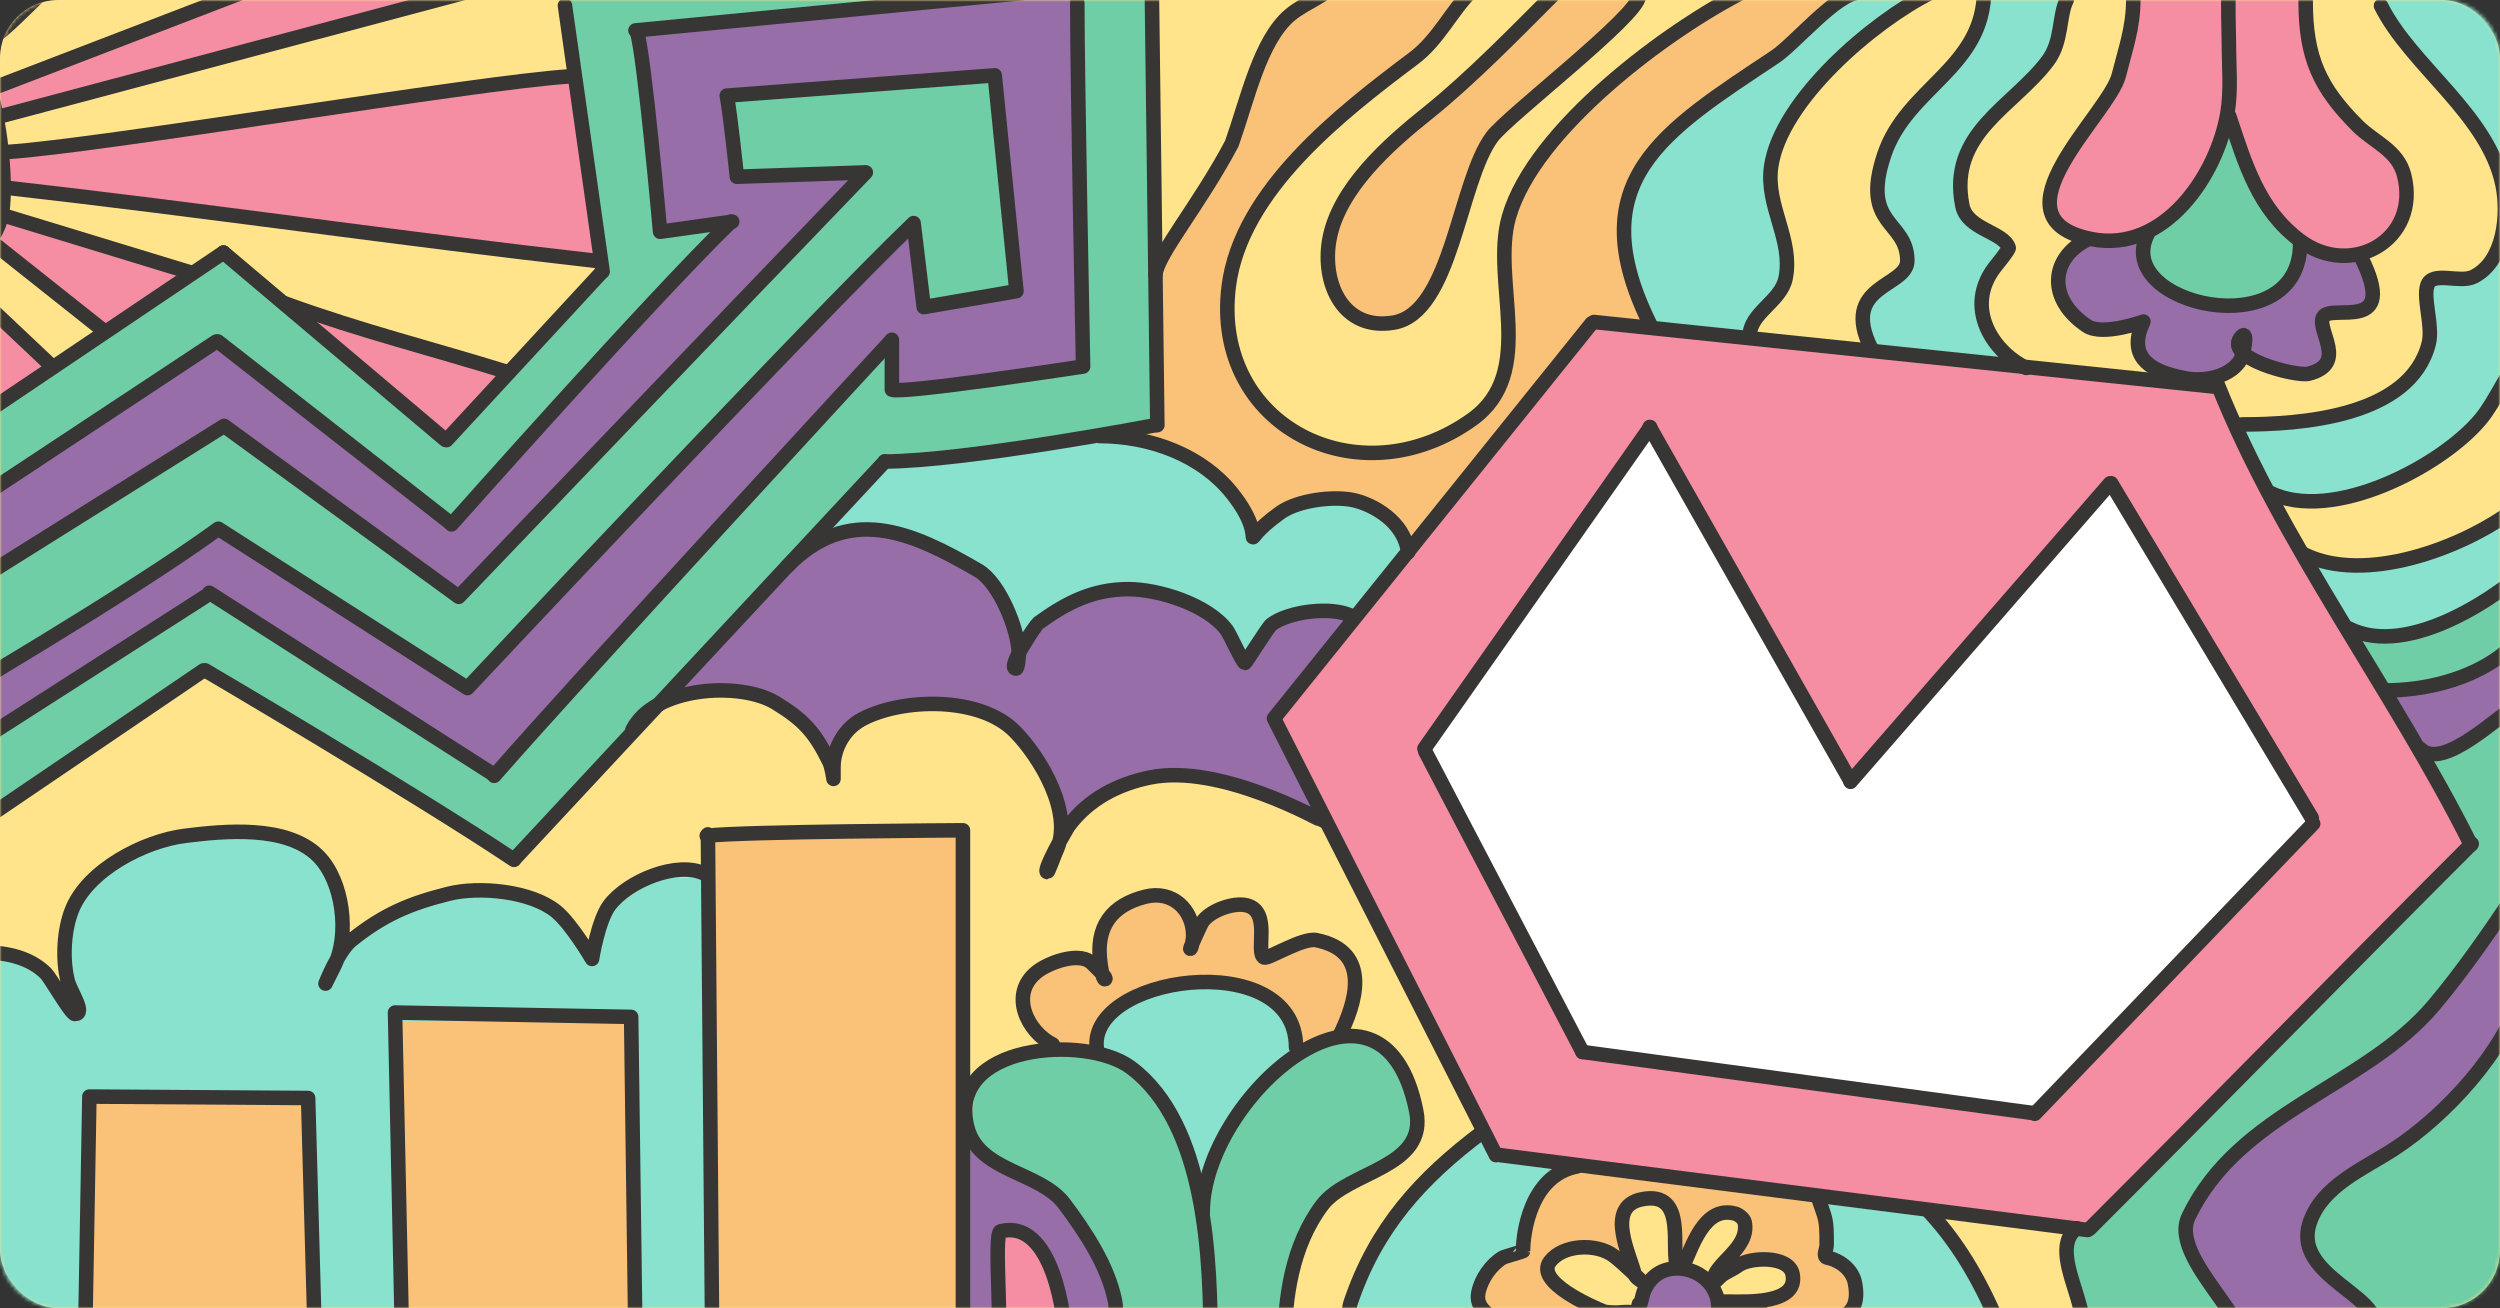 <svg width="688" height="360" viewBox="0 0 688 360" fill="none" xmlns="http://www.w3.org/2000/svg">
<rect x="0" y="0" width="688" height="360" fill="#333333" stroke="none"/>
<rect width="688" height="360" rx="16" fill="#FFE48B"/>
<mask id="mask0_793_22697" style="mask-type:alpha" maskUnits="userSpaceOnUse" x="0" y="0" width="688" height="360">
<path d="M0 16C0 7.163 7.163 0 16 0H672C680.837 0 688 7.163 688 16V344C688 352.837 680.837 360 672 360H16C7.163 360 0 352.837 0 344V16Z" fill="#FFE48B"/>
</mask>
<g mask="url(#mask0_793_22697)">
<path d="M681 147.5L690 143V162.5L681 167.5L662 175.5H647.5L634 152L653 155.5L669.5 152L681 147.5Z" fill="#89E2CD"/>
<path d="M568 346L573 361L658 365L692.5 358.5V195.5L667 207.5L679.5 232L575 338H570L568 346Z" fill="#6FCEA5"/>
<path d="M672 188L656.5 191L646.5 173.5H664L684 165L690.5 163V181L672 188Z" fill="#6FCEA5"/>
<path d="M638 346.5L651.5 359V362.5H615L604.5 349.5L602 339.5L604.5 329.5L615 318L633.5 303L651.5 292L667.5 279.5L682 260.5L692 250L690.5 283.5L665.5 312L650 321L639 331.5L635.5 339.5L638 346.5Z" fill="#986EA8"/>
<path d="M682 202L667.5 207.5L656.5 190.5L678 186.5L690.5 180L689 198L682 202Z" fill="#986EA8"/>
<path d="M684 75L688 67.5L689.5 107.5L680 118.5L667 129L643.5 138H625.5L615 115.5H635.5L659.5 108L667 96.5V82L670 77.5L684 75Z" fill="#89E2CD"/>
<path d="M662 13.5L654 -2L687 -3.5L689 12.5L690 46.5L662 13.5Z" fill="#89E2CD"/>
<path d="M555.5 100.5L514.5 97V82.5L525 73.5L524 66.5L516.5 56L518 45L522.5 35L534 22L544.5 7L546 -1.5H569.5L566.5 12.5L557.5 24L546 35L539 49L541.5 59.5L552.5 67.5L550 72.5L546 80.5L547 91.5L555.5 100.5Z" fill="#89E2CD"/>
<path d="M503.5 18.5L529.5 -0.5L508 -1.5L498 7.5L485 18.5L465.5 31.5L449.5 49.5L447.5 69.5L453 90L481.5 92L492.5 74L487.5 54L489 38.5L503.5 18.5Z" fill="#89E2CD"/>
<rect x="196" y="230" width="69" height="130" fill="#FAC278"/>
<path d="M574.324 66C564.397 70.963 563.2 82.282 574.324 89.698C578.648 92.581 589.871 88.502 589.871 88.502C589.871 88.502 588.95 90.59 588.675 91.691C586.624 99.895 594.272 102.697 601.033 104.049C606.153 105.073 612.915 104.018 616.181 99.664C617.625 97.739 618.68 90.787 616.978 92.489C611.079 98.388 631.909 103.705 635.316 102.853C646.255 100.118 637.484 90.942 639.302 87.306C641.329 83.253 660.563 92.356 649.667 70.563" fill="#986EA8"/>
<path d="M574.324 66C564.397 70.963 563.2 82.282 574.324 89.698C578.648 92.581 589.871 88.502 589.871 88.502C589.871 88.502 588.95 90.59 588.675 91.691C586.624 99.895 594.272 102.697 601.033 104.049C606.153 105.073 612.915 104.018 616.181 99.664C617.625 97.739 618.68 90.787 616.978 92.489C611.079 98.388 631.909 103.705 635.316 102.853C646.255 100.118 637.484 90.942 639.302 87.306C641.329 83.253 660.563 92.356 649.667 70.563" stroke="#373635" stroke-width="4" stroke-miterlimit="10" stroke-linecap="round" stroke-linejoin="round"/>
<path d="M613 0L613.5 33L636 17L635 0H613Z" fill="#F58EA3"/>
<path d="M603 54.5L591 64V76.5L599.5 82.5L612.5 85L627.5 81L633 69.5L618.5 47.5L612.5 35L603 54.5Z" fill="#6FCEA5"/>
<path d="M350.5 9.5L363 -2H403.5L392.5 12.5L382 20.5L350.5 51L340.5 69L336.5 90L345 108L357.5 120.5L376.5 125L397.5 120.5L412.5 108L415 92L414 69L418.5 51L432.5 34L445 20.5L470 4L477 -2H508L493 12.5L477 23.5L457.5 39.5L448.5 53L447 69L454 90L438.5 88L387.5 151.5L384.5 144.5L372.5 138L355.5 140L345 146.5L336.5 132.5L318 122.5L313.5 119.5L318 117L319 73.5L338 42.5L350.5 9.5Z" fill="#FAC278"/>
<path d="M373 170L388.5 151.5L374 137.5L356.5 138.5L345 147L338.5 134.5L324.5 124L307.5 119.5L244 127.5L225.5 147H246L263 154L275.5 165L280.5 177.5L293 168L307.5 161.5L324.5 165L336.5 172L342.5 182L347.5 175L354.5 170L365 168L373 170Z" fill="#89E2CD"/>
<path d="M339 216L364.5 225L351 197L372.5 169.5L359.5 167.5L349 172L342 181.5L337 172L330 167.5L315.5 162.5L299.5 163.5L287 169.5L281 178L278 167.5L267.5 156L252 149L235.5 146L224 149L183 191H209L219 197L229 209L231 204L242.5 197L255 194L274 197L287 211.5L293.5 228.5L304.5 218L320.5 213.5L339 216Z" fill="#986EA8"/>
<path d="M378.5 342L371.5 360L548 361.5L542 348L532 333.5L412.5 318L407 312L378.5 342Z" fill="#89E2CD"/>
<path d="M407 353.5L408 360.5H509.5V351.5L503 347V342L500 329L432.5 320L421.5 331L418.5 344L407 353.5Z" fill="#FAC278"/>
<path d="M282 278.5L289.5 289L301.5 289.5L302.5 284.5L311 275L326 271H341L353.5 277.5L357.5 289L369.5 284.5L372.5 273V265.5L368.5 260L359.5 259L348 263L346.5 254L345.5 250L340.5 249L334 252L328 256L327.5 250L321 246L312.5 247L305.5 252L302.5 261.5L303.5 269L298 263L289 265L282 270.5V278.5Z" fill="#FAC278"/>
<path d="M265.5 314.5L264.5 360.5L307.5 362.5L304.5 350L291.5 328.5L275 320.5L265.5 314.5Z" fill="#986EA8"/>
<path d="M274.5 338.5V361H291V352.5L283 338.5H274.5Z" fill="#F58EA3"/>
<path d="M302 344L307 361H354L359.5 336.5L371 326.5L387 317.5L390 309L387 297.5L380 287.5L371 285L332.5 293L289 289.5H281.5L269 296.5L266.5 312.5L273.5 320L290 326.5L302 344Z" fill="#6FCEA5"/>
<path d="M313 295L302 290.5V285L313 273L329 270.5L343.5 272L354.5 279.5L357 290.5L337 311L331 330.5L324.5 311L313 295Z" fill="#89E2CD"/>
<path d="M10 266.5L-1.5 263.5V366L196 362.5L194.5 241.5H180.5L166.5 251.5L162 260.5L147 247.5L129.5 245.5L107 251.5L93 263.5L95 253L90 238.5L78.5 231.5L61.5 229.5L44.5 231.5L25 241.5L17.5 260.5L20.5 277.5L10 266.5Z" fill="#89E2CD"/>
<rect x="25" y="302" width="60" height="61" fill="#FAC278"/>
<rect x="110" y="281" width="65" height="79" fill="#FAC278"/>
<path d="M52 75.5L2.5 59.5L-0.5 67L28.5 91L52 75.5Z" fill="#F58EA3"/>
<path d="M122.5 121.5L85.5 87L131 99.5L139 103.5L122.5 121.5Z" fill="#F58EA3"/>
<path d="M13.5 101L-0.5 88.5L-2 110.5L13.5 101Z" fill="#F58EA3"/>
<path d="M125 -1.5L1 32L-2 24L62.5 -1.5H125Z" fill="#F58EA3"/>
<path d="M165.5 73L158 20L2 42V51.5L165.5 73Z" fill="#F58EA3"/>
<path d="M62.5 68.385L-2 111.276V224L56.5 185L141.886 235L244.5 125H265L317.5 115.5V-2L188.5 -6L155 -2L166 74.5L123 122L62.5 68.385Z" fill="#6FCEA5"/>
<path d="M60 94L-1.5 134V202L58.5 164L136.5 213L244.5 94L246.5 108L298 100.5L296.5 -2.5L175.5 8L181.5 64L200.5 61.5L124.5 143.5L60 94Z" fill="#986EA8"/>
<path d="M438.5 88.5L350.5 198L411.5 317.5L574.5 338L680 232.5L610 106.5L438.5 88.5Z" fill="#F58EA3"/>
<path d="M509 214L454 119L391.5 206.5L436 289.5L561 306.5L636.5 226.5L580.5 134L509 214Z" fill="white"/>
<path d="M438 89L350.59 197.702" stroke="#373635" stroke-width="4" stroke-miterlimit="10" stroke-linecap="round" stroke-linejoin="round"/>
<path d="M350.986 198.495L411.676 317.891" stroke="#373635" stroke-width="4" stroke-miterlimit="10" stroke-linecap="round" stroke-linejoin="round"/>
<path d="M412.866 317.892L574.5 338.501" stroke="#373635" stroke-width="4" stroke-miterlimit="10" stroke-linecap="round" stroke-linejoin="round"/>
<path d="M575.101 338.12C610.35 302.872 645.254 267.174 680.217 232.211" stroke="#373635" stroke-width="4" stroke-miterlimit="10" stroke-linecap="round" stroke-linejoin="round"/>
<path d="M610.404 106.072C627.91 149.837 658.843 190.187 680 232.5" stroke="#373635" stroke-width="4" stroke-miterlimit="10" stroke-linecap="round" stroke-linejoin="round"/>
<path d="M438.649 88.619L610.008 106.469" stroke="#373635" stroke-width="4" stroke-miterlimit="10" stroke-linecap="round" stroke-linejoin="round"/>
<path d="M454 117.5L509 214.5" stroke="#373635" stroke-width="4" stroke-miterlimit="10" stroke-linecap="round" stroke-linejoin="round"/>
<path d="M509.255 215.155L580.654 133.045" stroke="#373635" stroke-width="4" stroke-miterlimit="10" stroke-linecap="round" stroke-linejoin="round"/>
<path d="M454.119 117.576L392 206" stroke="#373635" stroke-width="4" stroke-miterlimit="10" stroke-linecap="round" stroke-linejoin="round"/>
<path d="M392.239 206.825L435.5 289.5" stroke="#373635" stroke-width="4" stroke-miterlimit="10" stroke-linecap="round" stroke-linejoin="round"/>
<path d="M581 133L636.187 225.071" stroke="#373635" stroke-width="4" stroke-miterlimit="10" stroke-linecap="round" stroke-linejoin="round"/>
<path d="M636.584 226.658L560 306.5" stroke="#373635" stroke-width="4" stroke-miterlimit="10" stroke-linecap="round" stroke-linejoin="round"/>
<path d="M435.5 289.5L559.802 306.358" stroke="#373635" stroke-width="4" stroke-miterlimit="10" stroke-linecap="round" stroke-linejoin="round"/>
<path d="M613.5 32C617.881 45.141 621.531 57.633 632.924 66.178C647.036 76.762 666.083 66.066 661.626 48.239C659.904 41.35 653.275 39.091 648.869 34.685C638.401 24.218 634.518 15.915 634.518 0.402" fill="#F58EA3"/>
<path d="M613.5 32C617.881 45.141 621.531 57.633 632.924 66.178C647.036 76.762 666.083 66.066 661.626 48.239C659.904 41.35 653.275 39.091 648.869 34.685C638.401 24.218 634.518 15.915 634.518 0.402" stroke="#373635" stroke-width="4" stroke-miterlimit="10" stroke-linecap="round" stroke-linejoin="round"/>
<path d="M613.39 -1C613.025 -1.731 613.39 9.806 613.39 11.963C613.39 18.274 614.055 24.72 612.992 31.098C610.162 48.076 595.663 69.808 575.52 65.78C546.995 60.075 580.417 31.44 583.094 20.733C584.87 13.626 587.08 7.626 587.08 0.004" fill="#F58EA3"/>
<path d="M613.39 -1C613.025 -1.731 613.39 9.806 613.39 11.963C613.39 18.274 614.055 24.72 612.992 31.098C610.162 48.076 595.663 69.808 575.52 65.78C546.995 60.075 580.417 31.44 583.094 20.733C584.87 13.626 587.08 7.626 587.08 0.004" stroke="#373635" stroke-width="4" stroke-miterlimit="10" stroke-linecap="round" stroke-linejoin="round"/>
<path d="M591 64.5C581.277 83.947 633 95.579 633 67" stroke="#373635" stroke-width="4" stroke-miterlimit="10" stroke-linecap="round" stroke-linejoin="round"/>
<path d="M308.038 370.341C306.475 367.216 307.536 361.453 306.842 357.984C304.909 348.319 298.583 338.866 292.89 331.276C286.202 322.359 269.289 322.578 266.181 310.148C260.471 287.309 298.874 284.538 311.227 293.803C332.09 309.45 333.153 346.979 333.153 370.341" stroke="#373635" stroke-width="4" stroke-miterlimit="10" stroke-linecap="round" stroke-linejoin="round"/>
<path d="M353.477 370.74C353.477 357.204 355.548 342.731 363.841 331.673C370.956 322.186 392.902 321.508 389.753 305.762C380.364 258.817 331 302.341 331 333.5" stroke="#373635" stroke-width="4" stroke-miterlimit="10" stroke-linecap="round" stroke-linejoin="round"/>
<path d="M302 289.5C297.5 268.5 356.666 260.039 356.666 288.221" stroke="#373635" stroke-width="4" stroke-miterlimit="10" stroke-linecap="round" stroke-linejoin="round"/>
<path d="M289.694 287.424C282.705 283.93 277.676 273.599 285.309 267.492C288.479 264.956 296.467 262.008 300.059 264.702C300.276 264.865 305.236 269.485 304.045 269.485C303.386 269.485 302.909 265.521 302.849 265.1C301.413 255.048 305.897 249.09 315.207 246.763C322.664 244.899 328.362 250.333 328.362 257.526C328.362 257.797 328.045 261.114 327.565 261.114C327.362 261.114 330.464 254.422 330.754 253.938C332.687 250.716 339.363 248.217 343.112 249.155C350.012 250.88 345.333 262.224 347.896 263.506C348.949 264.032 358.447 257.962 362.247 258.722C377.891 261.851 372.908 276.466 368.625 285.032" stroke="#373635" stroke-width="4" stroke-miterlimit="10" stroke-linecap="round" stroke-linejoin="round"/>
<path d="M194.817 229.621L196.013 370.739" stroke="#373635" stroke-width="4" stroke-miterlimit="10" stroke-linecap="round" stroke-linejoin="round"/>
<path d="M194.5 230C204.309 228.827 265 228.5 265 228.5V361" stroke="#373635" stroke-width="4" stroke-miterlimit="10" stroke-linecap="round" stroke-linejoin="round"/>
<path d="M110.704 371.139L108.711 278.654L173.689 279.85L174.885 369.544" stroke="#373635" stroke-width="4" stroke-miterlimit="10" stroke-linecap="round" stroke-linejoin="round"/>
<path d="M23.402 369.943L24.598 301.775L84.793 302.174L86.786 373.531" stroke="#373635" stroke-width="4" stroke-miterlimit="10" stroke-linecap="round" stroke-linejoin="round"/>
<path d="M-16.462 193.744C-16.462 193.744 35.602 163.346 60.077 145.508L128.643 189.358C128.643 189.358 224.065 87.58 251.424 61.395L254.215 84.516L279.728 80.131L273.748 20.733C267.276 21.241 200 26.314 200 26.314C200.984 31.234 202.79 48.638 202.79 48.638L238.269 47.442C200.952 86.176 126.251 164.244 126.251 164.244C122.009 161.139 61.671 117.204 61.671 117.204L-14.07 164.643L-16.462 193.744Z" fill="#6FCEA5" stroke="#373635" stroke-width="4" stroke-miterlimit="10" stroke-linecap="round" stroke-linejoin="round"/>
<path d="M-51.543 297.789C-62.014 276.846 -5.076 250.176 12.639 267.891C13.872 269.124 19.526 279.053 20.611 279.053C23.739 279.053 19.377 272.918 18.618 269.884C17.139 263.968 17.558 255.992 19.814 250.351C24.187 239.419 39.632 231.429 50.908 230.02C61.622 228.681 78.922 226.94 87.583 235.601C94.459 242.477 96.254 257.325 91.968 265.898C91.171 267.492 89.576 270.681 89.576 270.681C89.576 270.681 93.122 261.626 96.752 258.722C105.51 251.716 112.707 248.654 123.461 245.965C131.876 243.862 146.018 245.196 152.96 250.749C157.256 254.186 162.926 263.904 162.926 263.904C162.926 263.904 164.609 253.29 167.71 249.155C172.746 242.44 186.496 236.748 194 240.5" stroke="#373635" stroke-width="4" stroke-miterlimit="10" stroke-linecap="round" stroke-linejoin="round"/>
<path d="M274.147 371.537C276.345 370.439 273.228 339.378 275.343 338.849C289.59 335.287 293.282 362.038 293.282 370.74" stroke="#373635" stroke-width="4" stroke-miterlimit="10" stroke-linecap="round" stroke-linejoin="round"/>
<path d="M616.978 116.806C632.611 116.806 663.297 114.906 668.403 94.482C669.571 89.809 666.789 82.182 668.004 78.536C669.372 74.432 676.891 78.079 680.761 76.144C689.214 71.918 690.323 58.976 688.734 51.03C684.839 31.555 663.568 18.239 655.248 1.599" stroke="#373635" stroke-width="4" stroke-miterlimit="10" stroke-linecap="round" stroke-linejoin="round"/>
<path d="M568.743 0.004C566.552 4.384 567.585 11.381 563.56 16.747C554.111 29.346 536.039 36.603 540.04 56.611C541.353 63.175 551.337 63.792 552.797 68.171C552.969 68.687 549.325 73.066 548.811 73.752C540.896 84.305 547.721 96.329 557.581 101.259" stroke="#373635" stroke-width="4" stroke-miterlimit="10" stroke-linecap="round" stroke-linejoin="round"/>
<path d="M546.02 -2.786C546.02 18.815 524.765 23.905 518.514 42.659C511.958 62.325 524.892 60.581 524.892 71.76C524.892 79.099 506.148 78.296 515 96" stroke="#373635" stroke-width="4" stroke-miterlimit="10" stroke-linecap="round" stroke-linejoin="round"/>
<path d="M531.27 -1.989C515.543 5.874 490.037 27.527 487.42 45.848C485.864 56.742 493.537 65.888 491.406 76.543C490.114 83.005 481.5 86.09 481.5 92.5" stroke="#373635" stroke-width="4" stroke-miterlimit="10" stroke-linecap="round" stroke-linejoin="round"/>
<path d="M511.5 -2C505.617 -2 493.757 12.123 488.616 15.551C457.687 36.17 434.403 49.839 454.333 89.698" stroke="#373635" stroke-width="4" stroke-miterlimit="10" stroke-linecap="round" stroke-linejoin="round"/>
<path d="M245.445 93.501C245.445 94.761 245.445 107.238 245.445 107.238C248.009 108.521 298.065 100.861 298.065 100.861C298.065 100.861 296.471 21.843 296.471 0.802" stroke="#373635" stroke-width="4" stroke-miterlimit="10" stroke-linecap="round" stroke-linejoin="round"/>
<path d="M175.284 8.774C177.314 14.866 181.662 63.787 181.662 63.787L201.5 61.001" stroke="#373635" stroke-width="4" stroke-miterlimit="10" stroke-linecap="round" stroke-linejoin="round"/>
<path d="M174.885 8.375L292.5 -3" stroke="#373635" stroke-width="4" stroke-miterlimit="10" stroke-linecap="round" stroke-linejoin="round"/>
<path d="M201.196 60.996C179.351 82.191 124.258 144.312 124.258 144.312" stroke="#373635" stroke-width="4" stroke-miterlimit="10" stroke-linecap="round" stroke-linejoin="round"/>
<path d="M245.081 93.915C245.081 93.915 160.292 185.674 136 213.5" stroke="#373635" stroke-width="4" stroke-miterlimit="10" stroke-linecap="round" stroke-linejoin="round"/>
<path d="M135.829 213.155L57.6 163.123" stroke="#373635" stroke-width="4" stroke-miterlimit="10" stroke-linecap="round" stroke-linejoin="round"/>
<path d="M57.5 163.5L-19 212.5" stroke="#373635" stroke-width="4" stroke-miterlimit="10" stroke-linecap="round" stroke-linejoin="round"/>
<path d="M-75.751 183.4L59.5 94" stroke="#373635" stroke-width="4" stroke-miterlimit="10" stroke-linecap="round" stroke-linejoin="round"/>
<path d="M60 94L124 144" stroke="#373635" stroke-width="4" stroke-miterlimit="10" stroke-linecap="round" stroke-linejoin="round"/>
<path d="M155.472 1.513L165.844 74.723" stroke="#373635" stroke-width="4" stroke-miterlimit="10" stroke-linecap="round" stroke-linejoin="round"/>
<path d="M165.5 75L122.881 121.123" stroke="#373635" stroke-width="4" stroke-miterlimit="10" stroke-linecap="round" stroke-linejoin="round"/>
<path d="M122.5 121L61.5 69.5" stroke="#373635" stroke-width="4" stroke-miterlimit="10" stroke-linecap="round" stroke-linejoin="round"/>
<path d="M61.5 69.5L-10.5 118" stroke="#373635" stroke-width="4" stroke-miterlimit="10" stroke-linecap="round" stroke-linejoin="round"/>
<path d="M56 184.5L-47.93 255.047" stroke="#373635" stroke-width="4" stroke-miterlimit="10" stroke-linecap="round" stroke-linejoin="round"/>
<path d="M56.5 184.5C56.5 184.5 114.095 218.338 141.439 236.621" stroke="#373635" stroke-width="4" stroke-miterlimit="10" stroke-linecap="round" stroke-linejoin="round"/>
<path d="M243.5 127L141.5 236.5" stroke="#373635" stroke-width="4" stroke-miterlimit="10" stroke-linecap="round" stroke-linejoin="round"/>
<path d="M243.5 127C265.589 126.965 318 117 318 117" stroke="#373635" stroke-width="4" stroke-miterlimit="10" stroke-linecap="round" stroke-linejoin="round"/>
<path d="M317 -1.5L318.5 117" stroke="#373635" stroke-width="4" stroke-miterlimit="10" stroke-linecap="round" stroke-linejoin="round"/>
<path d="M451 -1C451 4.195 414.977 31.856 410.652 37.623C401.399 49.96 399.608 86.106 383.491 88.792C369.679 91.094 363.809 78.112 365.788 66.239C368.162 51.992 382.22 39.658 392.949 31.075C404.719 21.659 417.631 8.368 428 -2" fill="#FAC278"/>
<path d="M451 -1C451 4.195 414.977 31.856 410.652 37.623C401.399 49.96 399.608 86.106 383.491 88.792C369.679 91.094 363.809 78.112 365.788 66.239C368.162 51.992 382.22 39.658 392.949 31.075C404.719 21.659 417.631 8.368 428 -2" stroke="#373635" stroke-width="4" stroke-miterlimit="10" stroke-linecap="round" stroke-linejoin="round"/>
<path d="M480.5 -2.634C458.918 8.157 422.161 35.537 415.26 59.691C410.184 77.454 423.275 102.467 405.074 115.468C373.889 137.743 333.36 117.107 338.142 78.849C341.447 52.406 369.1 31.016 389.069 16.039C395.806 10.986 399.404 3.037 405.074 -2.634" stroke="#373635" stroke-width="4" stroke-miterlimit="10" stroke-linecap="round" stroke-linejoin="round"/>
<path d="M318 75.5C318.5 70 330 56.5 339 39.5C343.379 27.122 346.743 11.14 355.006 4.132C359.19 0.583 365.655 -1.271 369 -6" stroke="#373635" stroke-width="4" stroke-miterlimit="10" stroke-linecap="round" stroke-linejoin="round"/>
<path d="M624.5 135.5C641.789 144.144 671.9 128.286 682.667 115.366C686.924 110.258 689.716 102.577 694.147 98.145" stroke="#373635" stroke-width="4" stroke-miterlimit="10" stroke-linecap="round" stroke-linejoin="round"/>
<path d="M634 152.5C650.778 160.889 677.696 150.831 691.719 140.314C695.499 137.479 697.496 130.251 701.212 128.393" stroke="#373635" stroke-width="4" stroke-miterlimit="10" stroke-linecap="round" stroke-linejoin="round"/>
<path d="M646.5 173C662.804 181.152 688.226 164.117 698.563 153.78" stroke="#373635" stroke-width="4" stroke-miterlimit="10" stroke-linecap="round" stroke-linejoin="round"/>
<path d="M656.5 190C667.317 190 679.449 187.047 688.186 180.494C690.805 178.53 693.485 174.312 696.134 172.987" stroke="#373635" stroke-width="4" stroke-miterlimit="10" stroke-linecap="round" stroke-linejoin="round"/>
<path d="M666.109 206.103C672.314 212.308 687.994 196.485 692.602 194.181" stroke="#373635" stroke-width="4" stroke-miterlimit="10" stroke-linecap="round" stroke-linejoin="round"/>
<path d="M-20.227 3.916C-2.068 2.455 2.807 47.437 0.445 59.247C-1.051 66.73 -9.314 74.769 -15.667 78.399C-43.959 94.566 -72.715 85.802 -94.711 63.807C-116.081 42.436 -87.376 5.36 -67.046 -2.772C-57.676 -6.52 -42.788 -6.884 -33.908 -1.556C-30.187 0.677 -23.058 4.144 -20.227 3.916Z" stroke="#373635" stroke-width="4" stroke-miterlimit="10" stroke-linecap="round" stroke-linejoin="round"/>
<path d="M-12 76L14.5 101" stroke="#373635" stroke-width="4" stroke-miterlimit="10" stroke-linecap="round" stroke-linejoin="round"/>
<path d="M-3 66L28.5 91" stroke="#373635" stroke-width="4" stroke-miterlimit="10" stroke-linecap="round" stroke-linejoin="round"/>
<path d="M2.113 59.625L52.5 75.001" stroke="#373635" stroke-width="4" stroke-miterlimit="10" stroke-linecap="round" stroke-linejoin="round"/>
<path d="M78.362 83.465C99.4 91.141 118.622 95.851 140 102.5" stroke="#373635" stroke-width="4" stroke-miterlimit="10" stroke-linecap="round" stroke-linejoin="round"/>
<path d="M1.19 51.597C55.788 57.755 110.322 65.736 164.704 71.87" stroke="#373635" stroke-width="4" stroke-miterlimit="10" stroke-linecap="round" stroke-linejoin="round"/>
<path d="M1.82 41.832C27.914 40.183 130.593 22.669 157 21" stroke="#373635" stroke-width="4" stroke-miterlimit="10" stroke-linecap="round" stroke-linejoin="round"/>
<path d="M1.051 31.754L148.5 -7.5" stroke="#373635" stroke-width="4" stroke-miterlimit="10" stroke-linecap="round" stroke-linejoin="round"/>
<path d="M-1.664 24.165L92.5 -12" stroke="#373635" stroke-width="4" stroke-miterlimit="10" stroke-linecap="round" stroke-linejoin="round"/>
<path d="M-5.283 12.689C5.78 6.255 15.01 -9.448 28.131 -12.176" stroke="#373635" stroke-width="4" stroke-miterlimit="10" stroke-linecap="round" stroke-linejoin="round"/>
<path d="M462.993 348.819C465.609 343.588 468.832 331.511 477.613 334.02C478.493 334.271 479.951 335.422 480.14 336.366C481.595 343.643 471.476 347.733 471.476 352.61C471.476 353.561 473.062 351.556 473.823 350.985C475.213 349.943 476.948 349.318 478.335 348.278C481.428 345.958 492.273 345.412 493.315 350.624C494.974 358.919 480.966 358.205 476.169 358.205C475.146 358.205 473.101 358.205 473.101 358.205C473.101 358.205 475.024 358.385 475.988 358.385C480.538 358.385 492.684 363.258 487.54 370.117C484.735 373.856 477.308 369.784 474.364 368.312C473.275 367.767 473.24 364.382 472.379 365.244C472.349 365.274 475.223 372.861 474.906 374.448C472.327 387.341 464.391 376.295 462.452 370.478" fill="#FFE48B"/>
<path d="M462.993 348.819C465.609 343.588 468.832 331.511 477.613 334.02C478.493 334.271 479.951 335.422 480.14 336.366C481.595 343.643 471.476 347.733 471.476 352.61C471.476 353.561 473.062 351.556 473.823 350.985C475.213 349.943 476.948 349.318 478.335 348.278C481.428 345.958 492.273 345.412 493.315 350.624C494.974 358.919 480.966 358.205 476.169 358.205C475.146 358.205 473.101 358.205 473.101 358.205C473.101 358.205 475.024 358.385 475.988 358.385C480.538 358.385 492.684 363.258 487.54 370.117C484.735 373.856 477.308 369.784 474.364 368.312C473.275 367.767 473.24 364.382 472.379 365.244C472.349 365.274 475.223 372.861 474.906 374.448C472.327 387.341 464.391 376.295 462.452 370.478" stroke="#373635" stroke-width="4" stroke-miterlimit="10" stroke-linecap="round" stroke-linejoin="round"/>
<path d="M461.73 349C459.421 344.382 464.726 327.464 451.803 330.049C441.474 332.115 448.879 345.928 449.818 350.624C450.002 351.542 451.803 352.61 451.803 352.61C451.803 352.61 446.836 347.666 444.042 345.571C439.407 342.094 430.12 342.416 426.535 347.195C422.342 352.787 438.176 359.648 441.335 360.912C442.501 361.378 449.299 361.295 449.277 361.273C448.817 360.813 444.79 361.273 444.223 361.273C428.989 361.273 422.936 377.336 438.447 377.336C440.721 377.336 443.153 376.431 445.306 375.892C449.437 374.859 450.842 370.417 453.969 368.853" fill="#FFE48B"/>
<path d="M461.73 349C459.421 344.382 464.726 327.464 451.803 330.049C441.474 332.115 448.879 345.928 449.818 350.624C450.002 351.542 451.803 352.61 451.803 352.61C451.803 352.61 446.836 347.666 444.042 345.571C439.407 342.094 430.12 342.416 426.535 347.195C422.342 352.787 438.176 359.648 441.335 360.912C442.501 361.378 449.299 361.295 449.277 361.273C448.817 360.813 444.79 361.273 444.223 361.273C428.989 361.273 422.936 377.336 438.447 377.336C440.721 377.336 443.153 376.431 445.306 375.892C449.437 374.859 450.842 370.417 453.969 368.853" stroke="#373635" stroke-width="4" stroke-miterlimit="10" stroke-linecap="round" stroke-linejoin="round"/>
<path d="M451.262 359.017C451.425 359.597 451.979 356.412 452.345 355.497C453.684 352.149 456.242 349.707 459.925 349.18C467.061 348.161 474.025 353.922 472.74 361.634C471.595 368.503 462.124 372.585 455.955 370.117C452.32 368.663 450.72 366.002 450.72 361.995C450.72 361.249 450.904 357.743 451.262 359.017Z" fill="#986EA8" stroke="#373635" stroke-width="4" stroke-miterlimit="10" stroke-linecap="round" stroke-linejoin="round"/>
<path d="M500.5 330C502.448 335.843 502.7 335.206 502.7 342.5C502.7 343.885 501.523 345.841 502.881 346.113C506.294 346.796 509.747 349.4 510.461 352.972C512.858 364.957 501.683 362.225 499.813 365.967C499.781 366.03 502.489 368.031 502.7 368.313C504.077 370.148 503.422 372.242 503.422 374.269" stroke="#373635" stroke-width="4" stroke-miterlimit="10" stroke-linecap="round" stroke-linejoin="round"/>
<path d="M434 321C421 323.5 419.135 339.698 419.135 344.307C419.135 344.414 414.042 345.811 413.54 346.112C410.352 348.025 407.614 351.92 406.862 355.678C405.674 361.618 413.179 362.478 413.179 366.146" stroke="#373635" stroke-width="4" stroke-miterlimit="10" stroke-linecap="round" stroke-linejoin="round"/>
<path d="M408 311.5C390.998 324.254 378.55 337.916 371.604 358.759C371.303 359.662 370.644 364.834 371.243 364.534" stroke="#373635" stroke-width="4" stroke-miterlimit="10" stroke-linecap="round" stroke-linejoin="round"/>
<path d="M551.239 367.469C545.985 354.382 539.825 343.127 530.919 333.5" stroke="#373635" stroke-width="4" stroke-miterlimit="10" stroke-linecap="round" stroke-linejoin="round"/>
<path d="M648.918 371.765C666.5 358.158 629.763 353.958 635.656 336.42C639.053 326.31 650.513 321.621 658.721 316.297C672.978 307.047 689.572 289.11 694.086 272.713" stroke="#373635" stroke-width="4" stroke-miterlimit="10" stroke-linecap="round" stroke-linejoin="round"/>
<path d="M612.236 372.728C628.511 369.514 596.115 347.649 602.291 334.816C616.266 305.774 650.782 299.169 669.746 276.701C677.703 267.275 685.027 256.622 691.89 246.381" stroke="#373635" stroke-width="4" stroke-miterlimit="10" stroke-linecap="round" stroke-linejoin="round"/>
<path d="M565.624 373.194C584.517 369.463 561.085 346.061 571.5 338" stroke="#373635" stroke-width="4" stroke-miterlimit="10" stroke-linecap="round" stroke-linejoin="round"/>
<path d="M174 200.939C179.867 188.982 203.595 187.387 213.498 193.442C221.258 198.185 224.305 201.654 228.214 209.618C228.927 211.074 229.375 214.354 229.375 214.354C229.375 214.354 229.375 212.249 229.375 211.197C229.375 205.651 232.559 200.302 237.507 197.782C248.753 192.052 269.813 191.637 279.328 201.333C286.273 208.409 295.701 223.996 290.558 234.476C290.284 235.035 288.483 240 288.235 240C286.668 240 293.637 227.926 294.043 227.374C299.577 219.858 307.733 215.746 316.503 213.958C335.914 210.003 363.73 225.928 364 225.928" stroke="#373635" stroke-width="4" stroke-miterlimit="10" stroke-linecap="round" stroke-linejoin="round"/>
<path d="M216.5 156C233.436 138.68 250.607 146.135 269.303 157.06C275.032 160.409 280.375 173.385 280.375 180.096C280.375 180.554 280.169 184 279.611 184C276.898 184 285.029 172.011 285.719 171.506C293.534 165.798 300.855 162.136 310.535 162.136C318.751 162.136 332.426 166.349 337.64 173.459C338.483 174.608 341.873 182.189 342.603 182.438C342.81 182.509 348.932 172.606 349.857 171.896C354.631 168.235 366.537 166.76 372 169.554" stroke="#373635" stroke-width="4" stroke-miterlimit="10" stroke-linecap="round" stroke-linejoin="round"/>
<path d="M302.5 120C317 120 330.927 125.555 339.007 135.683C350.754 150.41 338.237 151.188 352.3 141.109C357.166 137.625 366.872 136.467 372.396 137.622C377.671 138.724 386.5 143.5 387.5 152" stroke="#373635" stroke-width="4" stroke-miterlimit="10" stroke-linecap="round" stroke-linejoin="round"/>
</g>
</svg>
